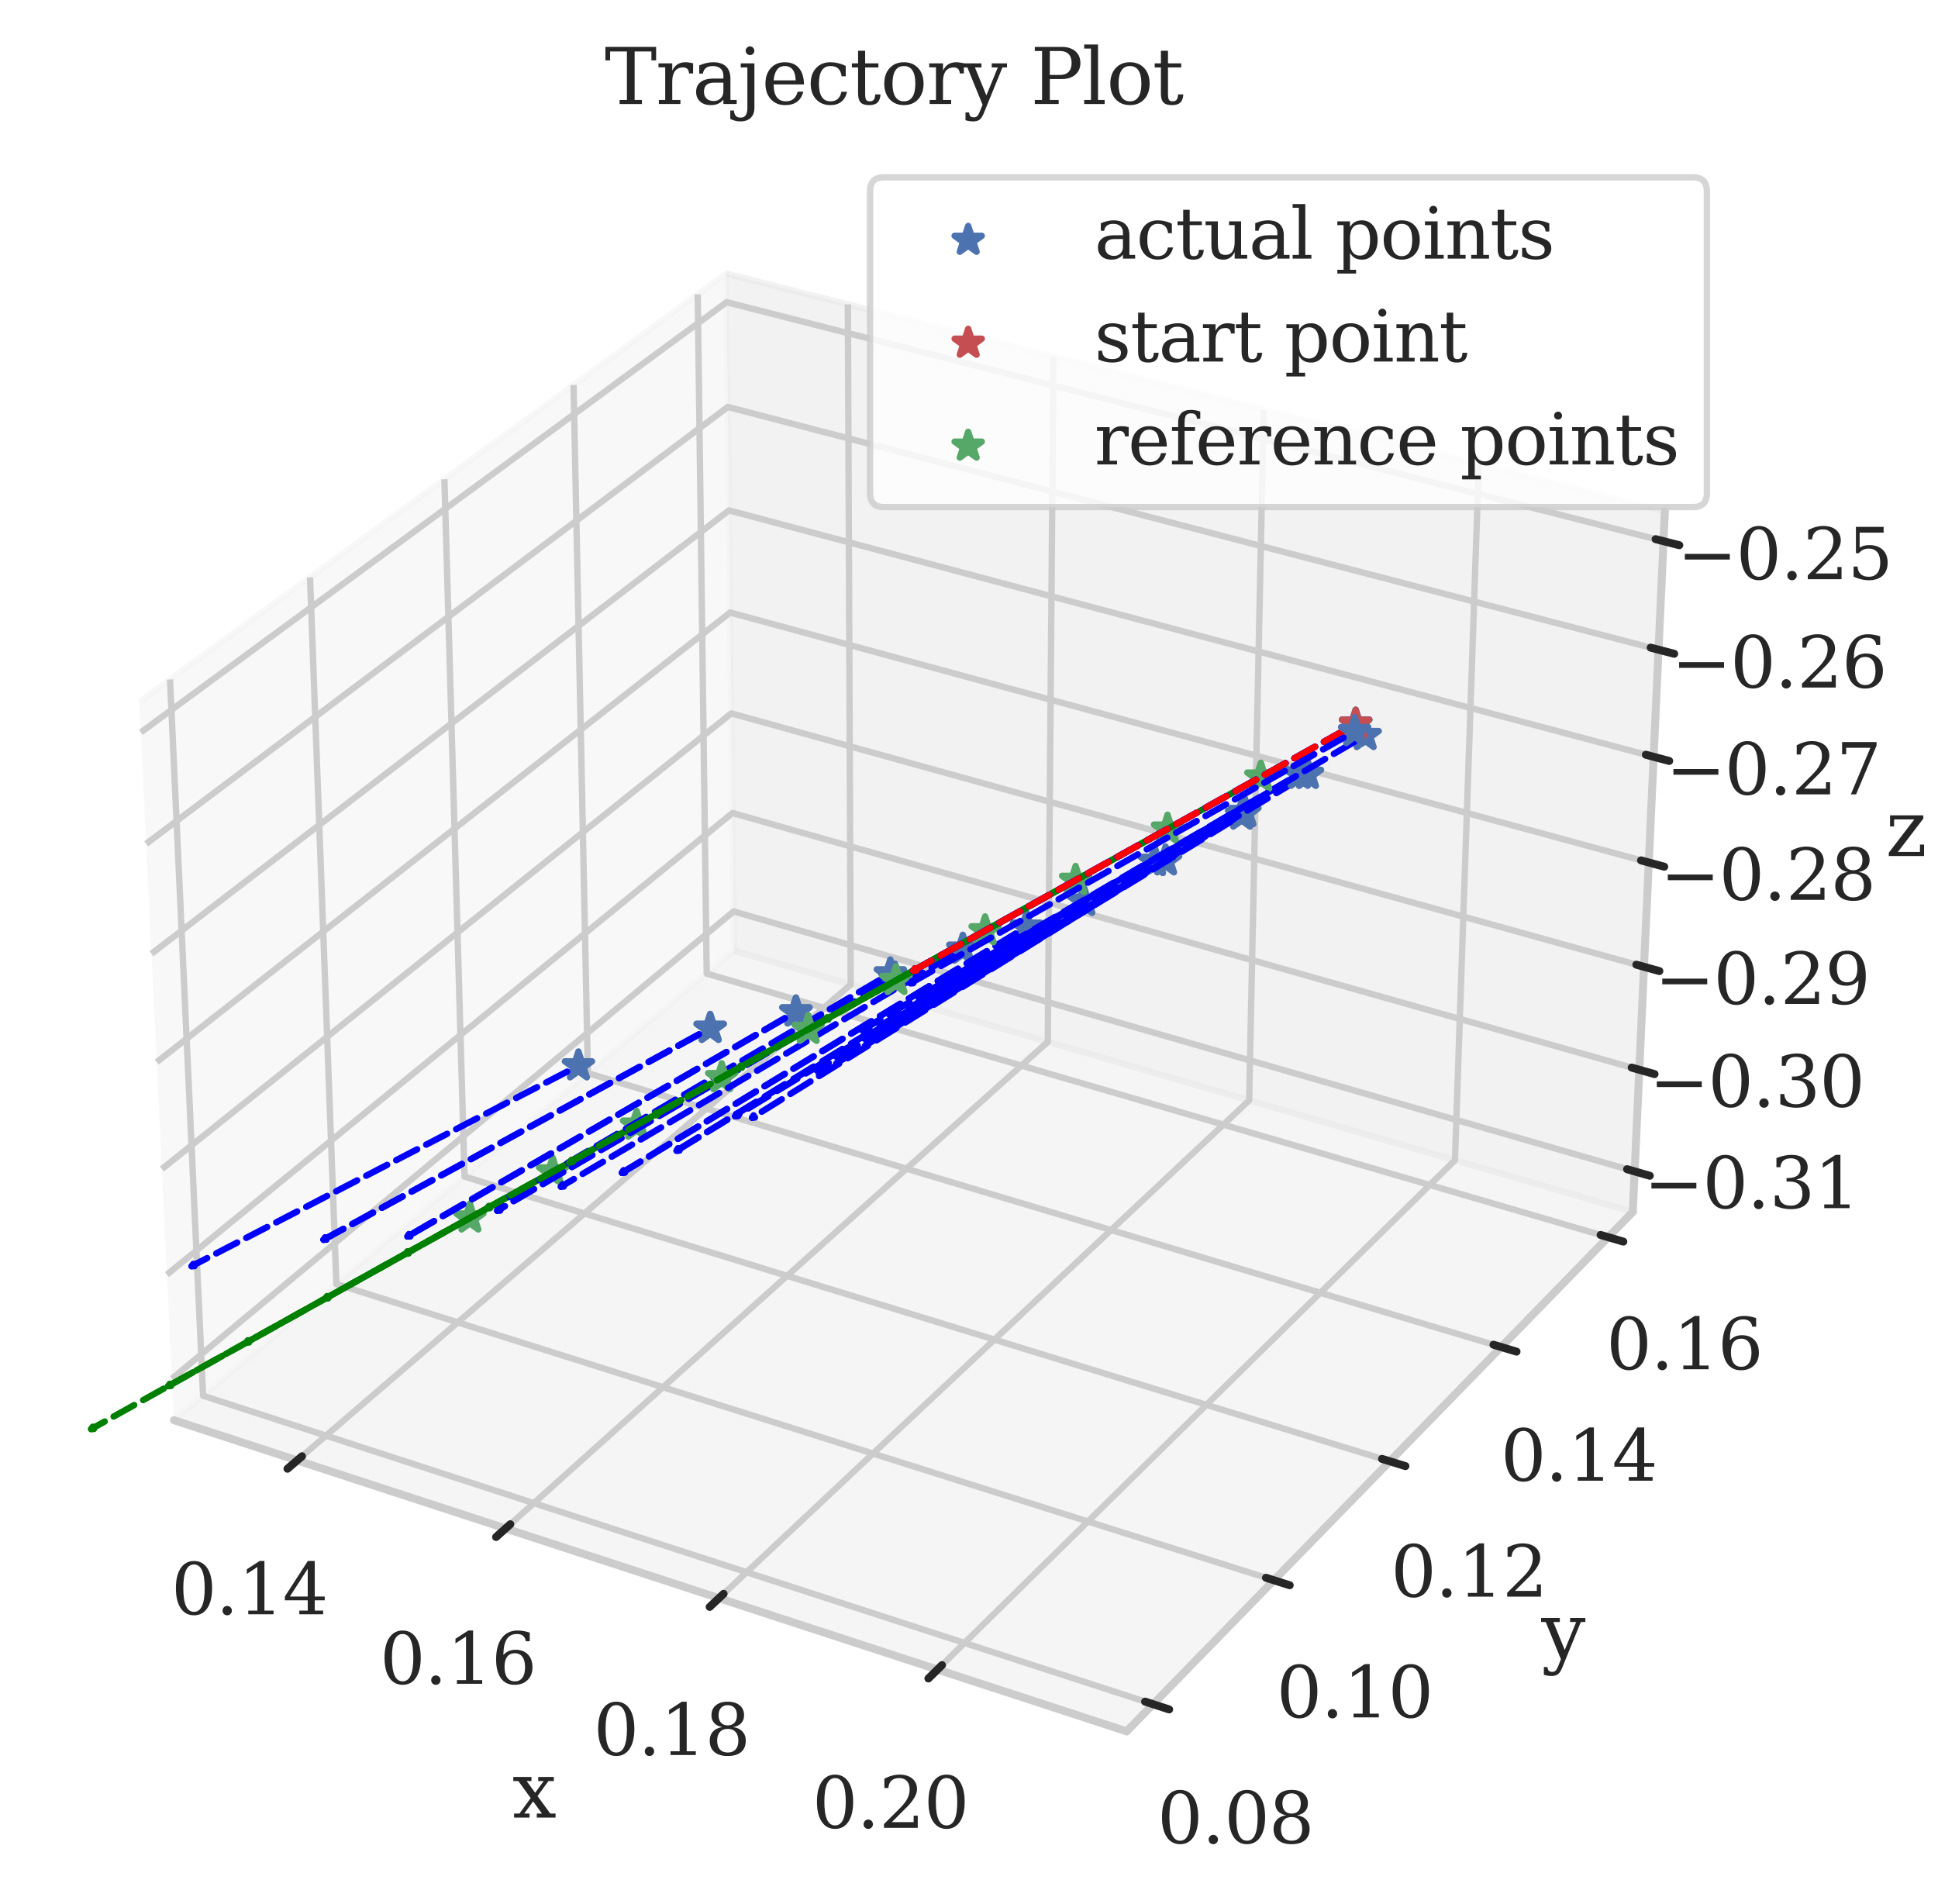 <?xml version="1.0" encoding="utf-8" standalone="no"?>
<!DOCTYPE svg PUBLIC "-//W3C//DTD SVG 1.1//EN"
  "http://www.w3.org/Graphics/SVG/1.1/DTD/svg11.dtd">
<svg xmlns:xlink="http://www.w3.org/1999/xlink" width="304.074pt" height="298.667pt" viewBox="0 0 304.074 298.667" xmlns="http://www.w3.org/2000/svg" version="1.1">
 <defs>
  <style type="text/css">*{stroke-linejoin: round; stroke-linecap: butt}</style>
 </defs>
 <g id="figure_1">
  <g id="patch_1">
   <path d="M 0 298.667 
L 304.074 298.667 
L 304.074 0 
L 0 0 
z
" style="fill: #ffffff"/>
  </g>
  <g id="patch_2">
   <path d="M 7.2 288.43 
L 273.312 288.43 
L 273.312 22.318 
L 7.2 22.318 
z
" style="fill: #ffffff"/>
  </g>
  <g id="pane3d_1">
   <g id="patch_3">
    <path d="M 27.293 222.815 
L 115.172 149.154 
L 113.951 42.92 
L 21.866 110.119 
" style="fill: #f2f2f2; opacity: 0.5; stroke: #f2f2f2; stroke-linejoin: miter"/>
   </g>
  </g>
  <g id="pane3d_2">
   <g id="patch_4">
    <path d="M 115.172 149.154 
L 256.186 190.141 
L 261.219 80.248 
L 113.951 42.92 
" style="fill: #e6e6e6; opacity: 0.5; stroke: #e6e6e6; stroke-linejoin: miter"/>
   </g>
  </g>
  <g id="pane3d_3">
   <g id="patch_5">
    <path d="M 27.293 222.815 
L 176.775 271.636 
L 256.186 190.141 
L 115.172 149.154 
" style="fill: #ececec; opacity: 0.5; stroke: #ececec; stroke-linejoin: miter"/>
   </g>
  </g>
  <g id="axis3d_1">
   <g id="line2d_1">
    <path d="M 27.293 222.815 
L 176.775 271.636 
" style="fill: none; stroke: #cccccc; stroke-width: 1.25; stroke-linecap: round"/>
   </g>
   <g id="text_1">
    <!-- x -->
    <g style="fill: #262626" transform="translate(80.389 285.166) scale(0.12 -0.12)">
     <defs>
      <path id="DejaVuSerif-78" d="M 1863 2028 
L 2559 2988 
L 2113 2988 
L 2113 3322 
L 3391 3322 
L 3391 2988 
L 2950 2988 
L 2059 1759 
L 3097 331 
L 3531 331 
L 3531 0 
L 1997 0 
L 1997 331 
L 2419 331 
L 1697 1325 
L 972 331 
L 1403 331 
L 1403 0 
L 141 0 
L 141 331 
L 581 331 
L 1497 1594 
L 488 2988 
L 78 2988 
L 78 3322 
L 1563 3322 
L 1563 2988 
L 1166 2988 
L 1863 2028 
z
" transform="scale(0.016)"/>
     </defs>
     <use xlink:href="#DejaVuSerif-78"/>
    </g>
   </g>
   <g id="Line3DCollection_1">
    <path d="M 46.623 229.129 
L 133.477 154.474 
L 133.032 47.757 
" style="fill: none; stroke: #cccccc"/>
    <path d="M 79.324 239.809 
L 164.397 163.461 
L 165.288 55.933 
" style="fill: none; stroke: #cccccc"/>
    <path d="M 112.804 250.743 
L 195.991 172.645 
L 198.278 64.295 
" style="fill: none; stroke: #cccccc"/>
    <path d="M 147.09 261.941 
L 228.282 182.03 
L 232.027 72.849 
" style="fill: none; stroke: #cccccc"/>
   </g>
   <g id="xtick_1">
    <g id="line2d_2">
     <path d="M 143.852 151.778 
" clip-path="url(#pc6e99770b5)" style="fill: none; stroke: #cccccc; stroke-linecap: round"/>
    </g>
    <g id="line2d_3">
     <path d="M 47.38 228.478 
L 45.107 230.432 
" style="fill: none; stroke: #262626; stroke-width: 1.25; stroke-linecap: round"/>
    </g>
    <g id="text_2">
     <!-- 0.14 -->
     <g style="fill: #262626" transform="translate(26.858 253.269) scale(0.11 -0.11)">
      <defs>
       <path id="DejaVuSerif-30" d="M 2034 219 
Q 2513 219 2750 744 
Q 2988 1269 2988 2328 
Q 2988 3391 2750 3916 
Q 2513 4441 2034 4441 
Q 1556 4441 1318 3916 
Q 1081 3391 1081 2328 
Q 1081 1269 1318 744 
Q 1556 219 2034 219 
z
M 2034 -91 
Q 1275 -91 848 546 
Q 422 1184 422 2328 
Q 422 3475 848 4112 
Q 1275 4750 2034 4750 
Q 2797 4750 3222 4112 
Q 3647 3475 3647 2328 
Q 3647 1184 3222 546 
Q 2797 -91 2034 -91 
z
" transform="scale(0.016)"/>
       <path id="DejaVuSerif-2e" d="M 603 325 
Q 603 500 722 622 
Q 841 744 1019 744 
Q 1191 744 1312 622 
Q 1434 500 1434 325 
Q 1434 153 1312 31 
Q 1191 -91 1019 -91 
Q 841 -91 722 29 
Q 603 150 603 325 
z
" transform="scale(0.016)"/>
       <path id="DejaVuSerif-31" d="M 909 0 
L 909 331 
L 1722 331 
L 1722 4213 
L 781 3603 
L 781 4013 
L 1919 4750 
L 2350 4750 
L 2350 331 
L 3163 331 
L 3163 0 
L 909 0 
z
" transform="scale(0.016)"/>
       <path id="DejaVuSerif-34" d="M 2234 1581 
L 2234 4063 
L 641 1581 
L 2234 1581 
z
M 3609 0 
L 1484 0 
L 1484 331 
L 2234 331 
L 2234 1247 
L 197 1247 
L 197 1588 
L 2241 4750 
L 2859 4750 
L 2859 1581 
L 3750 1581 
L 3750 1247 
L 2859 1247 
L 2859 331 
L 3609 331 
L 3609 0 
z
" transform="scale(0.016)"/>
      </defs>
      <use xlink:href="#DejaVuSerif-30"/>
      <use xlink:href="#DejaVuSerif-2e" x="63.623"/>
      <use xlink:href="#DejaVuSerif-31" x="95.41"/>
      <use xlink:href="#DejaVuSerif-34" x="159.033"/>
     </g>
    </g>
   </g>
   <g id="xtick_2">
    <g id="line2d_4">
     <path d="M 143.852 151.778 
" clip-path="url(#pc6e99770b5)" style="fill: none; stroke: #cccccc; stroke-linecap: round"/>
    </g>
    <g id="line2d_5">
     <path d="M 80.066 239.143 
L 77.838 241.143 
" style="fill: none; stroke: #262626; stroke-width: 1.25; stroke-linecap: round"/>
    </g>
    <g id="text_3">
     <!-- 0.16 -->
     <g style="fill: #262626" transform="translate(59.594 264.175) scale(0.11 -0.11)">
      <defs>
       <path id="DejaVuSerif-36" d="M 2094 219 
Q 2534 219 2771 542 
Q 3009 866 3009 1472 
Q 3009 2078 2771 2401 
Q 2534 2725 2094 2725 
Q 1647 2725 1412 2412 
Q 1178 2100 1178 1509 
Q 1178 888 1415 553 
Q 1653 219 2094 219 
z
M 1075 2569 
Q 1288 2803 1556 2918 
Q 1825 3034 2163 3034 
Q 2859 3034 3264 2615 
Q 3669 2197 3669 1472 
Q 3669 763 3233 336 
Q 2797 -91 2069 -91 
Q 1278 -91 853 498 
Q 428 1088 428 2181 
Q 428 3406 931 4078 
Q 1434 4750 2350 4750 
Q 2597 4750 2869 4703 
Q 3141 4656 3425 4563 
L 3425 3794 
L 3072 3794 
Q 3034 4109 2831 4275 
Q 2628 4441 2284 4441 
Q 1678 4441 1381 3981 
Q 1084 3522 1075 2569 
z
" transform="scale(0.016)"/>
      </defs>
      <use xlink:href="#DejaVuSerif-30"/>
      <use xlink:href="#DejaVuSerif-2e" x="63.623"/>
      <use xlink:href="#DejaVuSerif-31" x="95.41"/>
      <use xlink:href="#DejaVuSerif-36" x="159.033"/>
     </g>
    </g>
   </g>
   <g id="xtick_3">
    <g id="line2d_6">
     <path d="M 143.852 151.778 
" clip-path="url(#pc6e99770b5)" style="fill: none; stroke: #cccccc; stroke-linecap: round"/>
    </g>
    <g id="line2d_7">
     <path d="M 113.53 250.062 
L 111.349 252.109 
" style="fill: none; stroke: #262626; stroke-width: 1.25; stroke-linecap: round"/>
    </g>
    <g id="text_4">
     <!-- 0.18 -->
     <g style="fill: #262626" transform="translate(93.112 275.343) scale(0.11 -0.11)">
      <defs>
       <path id="DejaVuSerif-38" d="M 2981 1275 
Q 2981 1775 2732 2051 
Q 2484 2328 2034 2328 
Q 1584 2328 1336 2051 
Q 1088 1775 1088 1275 
Q 1088 772 1336 495 
Q 1584 219 2034 219 
Q 2484 219 2732 495 
Q 2981 772 2981 1275 
z
M 2853 3541 
Q 2853 3966 2637 4203 
Q 2422 4441 2034 4441 
Q 1650 4441 1433 4203 
Q 1216 3966 1216 3541 
Q 1216 3113 1433 2875 
Q 1650 2638 2034 2638 
Q 2422 2638 2637 2875 
Q 2853 3113 2853 3541 
z
M 2516 2484 
Q 3047 2413 3344 2092 
Q 3641 1772 3641 1275 
Q 3641 619 3225 264 
Q 2809 -91 2034 -91 
Q 1263 -91 845 264 
Q 428 619 428 1275 
Q 428 1772 725 2092 
Q 1022 2413 1556 2484 
Q 1084 2569 832 2842 
Q 581 3116 581 3541 
Q 581 4103 968 4426 
Q 1356 4750 2034 4750 
Q 2713 4750 3100 4426 
Q 3488 4103 3488 3541 
Q 3488 3116 3236 2842 
Q 2984 2569 2516 2484 
z
" transform="scale(0.016)"/>
      </defs>
      <use xlink:href="#DejaVuSerif-30"/>
      <use xlink:href="#DejaVuSerif-2e" x="63.623"/>
      <use xlink:href="#DejaVuSerif-31" x="95.41"/>
      <use xlink:href="#DejaVuSerif-38" x="159.033"/>
     </g>
    </g>
   </g>
   <g id="xtick_4">
    <g id="line2d_8">
     <path d="M 143.852 151.778 
" clip-path="url(#pc6e99770b5)" style="fill: none; stroke: #cccccc; stroke-linecap: round"/>
    </g>
    <g id="line2d_9">
     <path d="M 147.799 261.243 
L 145.668 263.34 
" style="fill: none; stroke: #262626; stroke-width: 1.25; stroke-linecap: round"/>
    </g>
    <g id="text_5">
     <!-- 0.20 -->
     <g style="fill: #262626" transform="translate(127.441 286.781) scale(0.11 -0.11)">
      <defs>
       <path id="DejaVuSerif-32" d="M 819 3553 
L 469 3553 
L 469 4384 
Q 803 4563 1142 4656 
Q 1481 4750 1806 4750 
Q 2534 4750 2956 4397 
Q 3378 4044 3378 3438 
Q 3378 2753 2422 1800 
Q 2347 1728 2309 1691 
L 1131 513 
L 3078 513 
L 3078 1088 
L 3444 1088 
L 3444 0 
L 434 0 
L 434 341 
L 1850 1753 
Q 2319 2222 2519 2614 
Q 2719 3006 2719 3438 
Q 2719 3909 2473 4175 
Q 2228 4441 1797 4441 
Q 1350 4441 1106 4219 
Q 863 3997 819 3553 
z
" transform="scale(0.016)"/>
      </defs>
      <use xlink:href="#DejaVuSerif-30"/>
      <use xlink:href="#DejaVuSerif-2e" x="63.623"/>
      <use xlink:href="#DejaVuSerif-32" x="95.41"/>
      <use xlink:href="#DejaVuSerif-30" x="159.033"/>
     </g>
    </g>
   </g>
  </g>
  <g id="axis3d_2">
   <g id="line2d_10">
    <path d="M 256.186 190.141 
L 176.775 271.636 
" style="fill: none; stroke: #cccccc; stroke-width: 1.25; stroke-linecap: round"/>
   </g>
   <g id="text_6">
    <!-- y -->
    <g style="fill: #262626" transform="translate(241.839 260.216) scale(0.12 -0.12)">
     <defs>
      <path id="DejaVuSerif-79" d="M 1381 -609 
L 1600 -56 
L 359 2988 
L -19 2988 
L -19 3322 
L 1509 3322 
L 1509 2988 
L 978 2988 
L 1913 703 
L 2847 2988 
L 2350 2988 
L 2350 3322 
L 3597 3322 
L 3597 2988 
L 3225 2988 
L 1703 -750 
Q 1547 -1138 1356 -1280 
Q 1166 -1422 819 -1422 
Q 672 -1422 517 -1397 
Q 363 -1372 206 -1325 
L 206 -691 
L 500 -691 
Q 519 -903 608 -995 
Q 697 -1088 884 -1088 
Q 1056 -1088 1161 -992 
Q 1266 -897 1381 -609 
z
" transform="scale(0.016)"/>
     </defs>
     <use xlink:href="#DejaVuSerif-79"/>
    </g>
   </g>
   <g id="Line3DCollection_2">
    <path d="M 26.676 106.609 
L 31.867 218.982 
L 180.926 267.377 
" style="fill: none; stroke: #cccccc"/>
    <path d="M 48.643 90.579 
L 52.778 201.454 
L 199.877 247.929 
" style="fill: none; stroke: #cccccc"/>
    <path d="M 69.73 75.19 
L 72.888 184.597 
L 218.064 229.264 
" style="fill: none; stroke: #cccccc"/>
    <path d="M 89.991 60.405 
L 92.242 168.374 
L 235.533 211.336 
" style="fill: none; stroke: #cccccc"/>
    <path d="M 109.472 46.189 
L 110.882 152.749 
L 252.326 194.102 
" style="fill: none; stroke: #cccccc"/>
   </g>
   <g id="xtick_5">
    <g id="line2d_11">
     <path d="M 143.852 151.778 
" clip-path="url(#pc6e99770b5)" style="fill: none; stroke: #cccccc; stroke-linecap: round"/>
    </g>
    <g id="line2d_12">
     <path d="M 179.669 266.969 
L 183.441 268.194 
" style="fill: none; stroke: #262626; stroke-width: 1.25; stroke-linecap: round"/>
    </g>
    <g id="text_7">
     <!-- 0.08 -->
     <g style="fill: #262626" transform="translate(181.578 289.179) scale(0.11 -0.11)">
      <use xlink:href="#DejaVuSerif-30"/>
      <use xlink:href="#DejaVuSerif-2e" x="63.623"/>
      <use xlink:href="#DejaVuSerif-30" x="95.41"/>
      <use xlink:href="#DejaVuSerif-38" x="159.033"/>
     </g>
    </g>
   </g>
   <g id="xtick_6">
    <g id="line2d_13">
     <path d="M 143.852 151.778 
" clip-path="url(#pc6e99770b5)" style="fill: none; stroke: #cccccc; stroke-linecap: round"/>
    </g>
    <g id="line2d_14">
     <path d="M 198.638 247.537 
L 202.357 248.712 
" style="fill: none; stroke: #262626; stroke-width: 1.25; stroke-linecap: round"/>
    </g>
    <g id="text_8">
     <!-- 0.10 -->
     <g style="fill: #262626" transform="translate(200.275 269.443) scale(0.11 -0.11)">
      <use xlink:href="#DejaVuSerif-30"/>
      <use xlink:href="#DejaVuSerif-2e" x="63.623"/>
      <use xlink:href="#DejaVuSerif-31" x="95.41"/>
      <use xlink:href="#DejaVuSerif-30" x="159.033"/>
     </g>
    </g>
   </g>
   <g id="xtick_7">
    <g id="line2d_15">
     <path d="M 143.852 151.778 
" clip-path="url(#pc6e99770b5)" style="fill: none; stroke: #cccccc; stroke-linecap: round"/>
    </g>
    <g id="line2d_16">
     <path d="M 216.843 228.888 
L 220.509 230.016 
" style="fill: none; stroke: #262626; stroke-width: 1.25; stroke-linecap: round"/>
    </g>
    <g id="text_9">
     <!-- 0.12 -->
     <g style="fill: #262626" transform="translate(218.218 250.502) scale(0.11 -0.11)">
      <use xlink:href="#DejaVuSerif-30"/>
      <use xlink:href="#DejaVuSerif-2e" x="63.623"/>
      <use xlink:href="#DejaVuSerif-31" x="95.41"/>
      <use xlink:href="#DejaVuSerif-32" x="159.033"/>
     </g>
    </g>
   </g>
   <g id="xtick_8">
    <g id="line2d_17">
     <path d="M 143.852 151.778 
" clip-path="url(#pc6e99770b5)" style="fill: none; stroke: #cccccc; stroke-linecap: round"/>
    </g>
    <g id="line2d_18">
     <path d="M 234.329 210.975 
L 237.944 212.059 
" style="fill: none; stroke: #262626; stroke-width: 1.25; stroke-linecap: round"/>
    </g>
    <g id="text_10">
     <!-- 0.14 -->
     <g style="fill: #262626" transform="translate(235.452 232.31) scale(0.11 -0.11)">
      <use xlink:href="#DejaVuSerif-30"/>
      <use xlink:href="#DejaVuSerif-2e" x="63.623"/>
      <use xlink:href="#DejaVuSerif-31" x="95.41"/>
      <use xlink:href="#DejaVuSerif-34" x="159.033"/>
     </g>
    </g>
   </g>
   <g id="xtick_9">
    <g id="line2d_19">
     <path d="M 143.852 151.778 
" clip-path="url(#pc6e99770b5)" style="fill: none; stroke: #cccccc; stroke-linecap: round"/>
    </g>
    <g id="line2d_20">
     <path d="M 251.139 193.755 
L 254.704 194.797 
" style="fill: none; stroke: #262626; stroke-width: 1.25; stroke-linecap: round"/>
    </g>
    <g id="text_11">
     <!-- 0.16 -->
     <g style="fill: #262626" transform="translate(252.019 214.822) scale(0.11 -0.11)">
      <use xlink:href="#DejaVuSerif-30"/>
      <use xlink:href="#DejaVuSerif-2e" x="63.623"/>
      <use xlink:href="#DejaVuSerif-31" x="95.41"/>
      <use xlink:href="#DejaVuSerif-36" x="159.033"/>
     </g>
    </g>
   </g>
  </g>
  <g id="axis3d_3">
   <g id="line2d_21">
    <path d="M 256.186 190.141 
L 261.219 80.248 
" style="fill: none; stroke: #cccccc; stroke-width: 1.25; stroke-linecap: round"/>
   </g>
   <g id="text_12">
    <!-- z -->
    <g style="fill: #262626" transform="translate(295.862 134.3) scale(0.12 -0.12)">
     <defs>
      <path id="DejaVuSerif-7a" d="M 256 0 
L 256 269 
L 2338 2988 
L 691 2988 
L 691 2413 
L 359 2413 
L 359 3322 
L 3078 3322 
L 3078 3053 
L 997 331 
L 2803 331 
L 2803 934 
L 3138 934 
L 3138 0 
L 256 0 
z
" transform="scale(0.016)"/>
     </defs>
     <use xlink:href="#DejaVuSerif-7a"/>
    </g>
   </g>
   <g id="Line3DCollection_3">
    <path d="M 256.478 183.782 
L 115.101 142.994 
L 26.98 216.305 
" style="fill: none; stroke: #cccccc"/>
    <path d="M 257.208 167.837 
L 114.924 127.556 
L 26.193 199.973 
" style="fill: none; stroke: #cccccc"/>
    <path d="M 257.947 151.683 
L 114.744 111.925 
L 25.396 183.42 
" style="fill: none; stroke: #cccccc"/>
    <path d="M 258.697 135.317 
L 114.562 96.099 
L 24.588 166.641 
" style="fill: none; stroke: #cccccc"/>
    <path d="M 259.456 118.735 
L 114.378 80.074 
L 23.769 149.631 
" style="fill: none; stroke: #cccccc"/>
    <path d="M 260.226 101.932 
L 114.191 63.847 
L 22.939 132.386 
" style="fill: none; stroke: #cccccc"/>
    <path d="M 261.005 84.904 
L 114.002 47.412 
L 22.097 114.902 
" style="fill: none; stroke: #cccccc"/>
   </g>
   <g id="xtick_10">
    <g id="line2d_22">
     <path d="M 143.852 151.778 
" style="fill: none; stroke: #cccccc; stroke-linecap: round"/>
    </g>
    <g id="line2d_23">
     <path d="M 255.291 183.44 
L 258.854 184.467 
" style="fill: none; stroke: #262626; stroke-width: 1.25; stroke-linecap: round"/>
    </g>
    <g id="text_13">
     <!-- −0.31 -->
     <g style="fill: #262626" transform="translate(257.918 189.548) scale(0.11 -0.11)">
      <defs>
       <path id="DejaVuSerif-2212" d="M 678 2259 
L 4684 2259 
L 4684 1753 
L 678 1753 
L 678 2259 
z
" transform="scale(0.016)"/>
       <path id="DejaVuSerif-33" d="M 622 4469 
Q 988 4606 1323 4678 
Q 1659 4750 1953 4750 
Q 2638 4750 3022 4454 
Q 3406 4159 3406 3634 
Q 3406 3213 3140 2930 
Q 2875 2647 2388 2547 
Q 2963 2466 3280 2130 
Q 3597 1794 3597 1259 
Q 3597 606 3158 257 
Q 2719 -91 1894 -91 
Q 1528 -91 1179 -12 
Q 831 66 488 225 
L 488 1131 
L 838 1131 
Q 869 681 1141 450 
Q 1413 219 1906 219 
Q 2384 219 2661 495 
Q 2938 772 2938 1253 
Q 2938 1803 2653 2086 
Q 2369 2369 1819 2369 
L 1522 2369 
L 1522 2688 
L 1678 2688 
Q 2225 2688 2498 2914 
Q 2772 3141 2772 3597 
Q 2772 4006 2547 4223 
Q 2322 4441 1900 4441 
Q 1478 4441 1245 4241 
Q 1013 4041 972 3647 
L 622 3647 
L 622 4469 
z
" transform="scale(0.016)"/>
      </defs>
      <use xlink:href="#DejaVuSerif-2212"/>
      <use xlink:href="#DejaVuSerif-30" x="83.789"/>
      <use xlink:href="#DejaVuSerif-2e" x="147.412"/>
      <use xlink:href="#DejaVuSerif-33" x="179.199"/>
      <use xlink:href="#DejaVuSerif-31" x="242.822"/>
     </g>
    </g>
   </g>
   <g id="xtick_11">
    <g id="line2d_24">
     <path d="M 143.852 151.778 
" style="fill: none; stroke: #cccccc; stroke-linecap: round"/>
    </g>
    <g id="line2d_25">
     <path d="M 256.013 167.498 
L 259.6 168.514 
" style="fill: none; stroke: #262626; stroke-width: 1.25; stroke-linecap: round"/>
    </g>
    <g id="text_14">
     <!-- −0.30 -->
     <g style="fill: #262626" transform="translate(258.764 173.634) scale(0.11 -0.11)">
      <use xlink:href="#DejaVuSerif-2212"/>
      <use xlink:href="#DejaVuSerif-30" x="83.789"/>
      <use xlink:href="#DejaVuSerif-2e" x="147.412"/>
      <use xlink:href="#DejaVuSerif-33" x="179.199"/>
      <use xlink:href="#DejaVuSerif-30" x="242.822"/>
     </g>
    </g>
   </g>
   <g id="xtick_12">
    <g id="line2d_26">
     <path d="M 143.852 151.778 
" style="fill: none; stroke: #cccccc; stroke-linecap: round"/>
    </g>
    <g id="line2d_27">
     <path d="M 256.745 151.349 
L 260.356 152.352 
" style="fill: none; stroke: #262626; stroke-width: 1.25; stroke-linecap: round"/>
    </g>
    <g id="text_15">
     <!-- −0.29 -->
     <g style="fill: #262626" transform="translate(259.621 157.513) scale(0.11 -0.11)">
      <defs>
       <path id="DejaVuSerif-39" d="M 2994 2091 
Q 2784 1856 2512 1740 
Q 2241 1625 1900 1625 
Q 1206 1625 804 2044 
Q 403 2463 403 3188 
Q 403 3897 839 4323 
Q 1275 4750 2003 4750 
Q 2794 4750 3217 4161 
Q 3641 3572 3641 2478 
Q 3641 1253 3137 581 
Q 2634 -91 1722 -91 
Q 1475 -91 1203 -44 
Q 931 3 647 97 
L 647 872 
L 997 872 
Q 1038 556 1241 387 
Q 1444 219 1784 219 
Q 2391 219 2687 676 
Q 2984 1134 2994 2091 
z
M 1978 4441 
Q 1534 4441 1298 4117 
Q 1063 3794 1063 3188 
Q 1063 2581 1298 2256 
Q 1534 1931 1978 1931 
Q 2422 1931 2658 2245 
Q 2894 2559 2894 3150 
Q 2894 3772 2656 4106 
Q 2419 4441 1978 4441 
z
" transform="scale(0.016)"/>
      </defs>
      <use xlink:href="#DejaVuSerif-2212"/>
      <use xlink:href="#DejaVuSerif-30" x="83.789"/>
      <use xlink:href="#DejaVuSerif-2e" x="147.412"/>
      <use xlink:href="#DejaVuSerif-32" x="179.199"/>
      <use xlink:href="#DejaVuSerif-39" x="242.822"/>
     </g>
    </g>
   </g>
   <g id="xtick_13">
    <g id="line2d_28">
     <path d="M 143.852 151.778 
" style="fill: none; stroke: #cccccc; stroke-linecap: round"/>
    </g>
    <g id="line2d_29">
     <path d="M 257.486 134.988 
L 261.122 135.977 
" style="fill: none; stroke: #262626; stroke-width: 1.25; stroke-linecap: round"/>
    </g>
    <g id="text_16">
     <!-- −0.28 -->
     <g style="fill: #262626" transform="translate(260.49 141.181) scale(0.11 -0.11)">
      <use xlink:href="#DejaVuSerif-2212"/>
      <use xlink:href="#DejaVuSerif-30" x="83.789"/>
      <use xlink:href="#DejaVuSerif-2e" x="147.412"/>
      <use xlink:href="#DejaVuSerif-32" x="179.199"/>
      <use xlink:href="#DejaVuSerif-38" x="242.822"/>
     </g>
    </g>
   </g>
   <g id="xtick_14">
    <g id="line2d_30">
     <path d="M 143.852 151.778 
" style="fill: none; stroke: #cccccc; stroke-linecap: round"/>
    </g>
    <g id="line2d_31">
     <path d="M 258.237 118.41 
L 261.898 119.386 
" style="fill: none; stroke: #262626; stroke-width: 1.25; stroke-linecap: round"/>
    </g>
    <g id="text_17">
     <!-- −0.27 -->
     <g style="fill: #262626" transform="translate(261.369 124.633) scale(0.11 -0.11)">
      <defs>
       <path id="DejaVuSerif-37" d="M 3609 4347 
L 1784 0 
L 1319 0 
L 3059 4153 
L 903 4153 
L 903 3578 
L 538 3578 
L 538 4666 
L 3609 4666 
L 3609 4347 
z
" transform="scale(0.016)"/>
      </defs>
      <use xlink:href="#DejaVuSerif-2212"/>
      <use xlink:href="#DejaVuSerif-30" x="83.789"/>
      <use xlink:href="#DejaVuSerif-2e" x="147.412"/>
      <use xlink:href="#DejaVuSerif-32" x="179.199"/>
      <use xlink:href="#DejaVuSerif-37" x="242.822"/>
     </g>
    </g>
   </g>
   <g id="xtick_15">
    <g id="line2d_32">
     <path d="M 143.852 151.778 
" style="fill: none; stroke: #cccccc; stroke-linecap: round"/>
    </g>
    <g id="line2d_33">
     <path d="M 258.998 101.612 
L 262.684 102.573 
" style="fill: none; stroke: #262626; stroke-width: 1.25; stroke-linecap: round"/>
    </g>
    <g id="text_18">
     <!-- −0.26 -->
     <g style="fill: #262626" transform="translate(262.261 107.866) scale(0.11 -0.11)">
      <use xlink:href="#DejaVuSerif-2212"/>
      <use xlink:href="#DejaVuSerif-30" x="83.789"/>
      <use xlink:href="#DejaVuSerif-2e" x="147.412"/>
      <use xlink:href="#DejaVuSerif-32" x="179.199"/>
      <use xlink:href="#DejaVuSerif-36" x="242.822"/>
     </g>
    </g>
   </g>
   <g id="xtick_16">
    <g id="line2d_34">
     <path d="M 143.852 151.778 
" style="fill: none; stroke: #cccccc; stroke-linecap: round"/>
    </g>
    <g id="line2d_35">
     <path d="M 259.769 84.589 
L 263.481 85.536 
" style="fill: none; stroke: #262626; stroke-width: 1.25; stroke-linecap: round"/>
    </g>
    <g id="text_19">
     <!-- −0.25 -->
     <g style="fill: #262626" transform="translate(263.165 90.875) scale(0.11 -0.11)">
      <defs>
       <path id="DejaVuSerif-35" d="M 3219 4666 
L 3219 4153 
L 1081 4153 
L 1081 2816 
Q 1244 2928 1461 2984 
Q 1678 3041 1947 3041 
Q 2703 3041 3140 2622 
Q 3578 2203 3578 1478 
Q 3578 738 3136 323 
Q 2694 -91 1894 -91 
Q 1572 -91 1234 -12 
Q 897 66 544 225 
L 544 1131 
L 897 1131 
Q 925 688 1179 453 
Q 1434 219 1894 219 
Q 2388 219 2653 544 
Q 2919 869 2919 1478 
Q 2919 2084 2655 2407 
Q 2391 2731 1894 2731 
Q 1613 2731 1398 2631 
Q 1184 2531 1019 2322 
L 750 2322 
L 750 4666 
L 3219 4666 
z
" transform="scale(0.016)"/>
      </defs>
      <use xlink:href="#DejaVuSerif-2212"/>
      <use xlink:href="#DejaVuSerif-30" x="83.789"/>
      <use xlink:href="#DejaVuSerif-2e" x="147.412"/>
      <use xlink:href="#DejaVuSerif-32" x="179.199"/>
      <use xlink:href="#DejaVuSerif-35" x="242.822"/>
     </g>
    </g>
   </g>
  </g>
  <g id="axes_1">
   <g id="Path3DCollection_1">
    <defs>
     <path id="m314cc1a90e" d="M 0 -2.236 
L -0.502 -0.691 
L -2.127 -0.691 
L -0.812 0.264 
L -1.314 1.809 
L -0 0.854 
L 1.314 1.809 
L 0.812 0.264 
L 2.127 -0.691 
L 0.502 -0.691 
z
" style="stroke: #4c72b0"/>
    </defs>
    <g clip-path="url(#pc6e99770b5)">
     <use xlink:href="#m314cc1a90e" x="90.756" y="167.21" style="fill: #4c72b0; stroke: #4c72b0"/>
    </g>
   </g>
   <g id="patch_6">
    <path d="M 88.978 168.131 
Q 59.022 183.651 30.059 198.656 
" clip-path="url(#pc6e99770b5)" style="fill: none; stroke-dasharray: 3.7,1.6; stroke-dashoffset: 0; stroke: #0000ff; stroke-linecap: round"/>
    <path d="M 30.506 198.65 
L 30.059 198.656 
L 30.322 198.295 
L 30.506 198.65 
z
" clip-path="url(#pc6e99770b5)" style="fill: #4c72b0; stroke-dasharray: 3.7,1.6; stroke-dashoffset: 0; stroke: #0000ff; stroke-linecap: round"/>
   </g>
   <g id="Path3DCollection_2">
    <defs>
     <path id="m3c8e863d6f" d="M 0 -2.236 
L -0.502 -0.691 
L -2.127 -0.691 
L -0.812 0.264 
L -1.314 1.809 
L -0 0.854 
L 1.314 1.809 
L 0.812 0.264 
L 2.127 -0.691 
L 0.502 -0.691 
z
" style="stroke: #55a868"/>
    </defs>
    <g clip-path="url(#pc6e99770b5)">
     <use xlink:href="#m3c8e863d6f" x="73.726" y="191.082" style="fill: #55a868; stroke: #55a868"/>
    </g>
   </g>
   <g id="patch_7">
    <path d="M 71.978 192.057 
Q 42.65 208.405 14.3 224.21 
" clip-path="url(#pc6e99770b5)" style="fill: none; stroke-dasharray: 3.7,1.6; stroke-dashoffset: 0; stroke: #008000; stroke-linecap: round"/>
    <path d="M 14.746 224.19 
L 14.3 224.21 
L 14.552 223.84 
L 14.746 224.19 
z
" clip-path="url(#pc6e99770b5)" style="fill: #4c72b0; stroke-dasharray: 3.7,1.6; stroke-dashoffset: 0; stroke: #008000; stroke-linecap: round"/>
   </g>
   <g id="text_20">
    <!-- Trajectory Plot -->
    <g style="fill: #262626" transform="translate(94.87 16.318) scale(0.12 -0.12)">
     <defs>
      <path id="DejaVuSerif-54" d="M 1222 0 
L 1222 331 
L 1819 331 
L 1819 4294 
L 447 4294 
L 447 3566 
L 63 3566 
L 63 4666 
L 4206 4666 
L 4206 3566 
L 3822 3566 
L 3822 4294 
L 2450 4294 
L 2450 331 
L 3047 331 
L 3047 0 
L 1222 0 
z
" transform="scale(0.016)"/>
      <path id="DejaVuSerif-72" d="M 3059 3328 
L 3059 2497 
L 2728 2497 
Q 2713 2744 2591 2866 
Q 2469 2988 2234 2988 
Q 1809 2988 1582 2694 
Q 1356 2400 1356 1850 
L 1356 331 
L 2022 331 
L 2022 0 
L 263 0 
L 263 331 
L 781 331 
L 781 2994 
L 231 2994 
L 231 3322 
L 1356 3322 
L 1356 2731 
Q 1525 3078 1790 3245 
Q 2056 3413 2438 3413 
Q 2578 3413 2733 3391 
Q 2888 3369 3059 3328 
z
" transform="scale(0.016)"/>
      <path id="DejaVuSerif-61" d="M 2547 1044 
L 2547 1747 
L 1806 1747 
Q 1378 1747 1168 1562 
Q 959 1378 959 997 
Q 959 650 1171 447 
Q 1384 244 1747 244 
Q 2106 244 2326 466 
Q 2547 688 2547 1044 
z
M 3122 2075 
L 3122 331 
L 3634 331 
L 3634 0 
L 2547 0 
L 2547 359 
Q 2356 128 2106 18 
Q 1856 -91 1522 -91 
Q 969 -91 644 203 
Q 319 497 319 997 
Q 319 1513 691 1797 
Q 1063 2081 1741 2081 
L 2547 2081 
L 2547 2309 
Q 2547 2688 2317 2895 
Q 2088 3103 1672 3103 
Q 1328 3103 1125 2947 
Q 922 2791 872 2484 
L 575 2484 
L 575 3156 
Q 875 3284 1158 3348 
Q 1441 3413 1709 3413 
Q 2400 3413 2761 3070 
Q 3122 2728 3122 2075 
z
" transform="scale(0.016)"/>
      <path id="DejaVuSerif-6a" d="M 641 4353 
Q 641 4497 745 4603 
Q 850 4709 997 4709 
Q 1141 4709 1245 4603 
Q 1350 4497 1350 4353 
Q 1350 4206 1248 4103 
Q 1147 4000 997 4000 
Q 850 4000 745 4103 
Q 641 4206 641 4353 
z
M 781 2988 
L 238 2988 
L 238 3322 
L 1356 3322 
L 1356 -325 
Q 1356 -838 1051 -1130 
Q 747 -1422 213 -1422 
Q -13 -1422 -217 -1370 
Q -422 -1319 -616 -1216 
L -616 -531 
L -319 -531 
Q -297 -831 -164 -972 
Q -31 -1113 225 -1113 
Q 509 -1113 645 -920 
Q 781 -728 781 -325 
L 781 2988 
z
" transform="scale(0.016)"/>
      <path id="DejaVuSerif-65" d="M 3469 1600 
L 991 1600 
L 991 1575 
Q 991 903 1244 561 
Q 1497 219 1991 219 
Q 2369 219 2611 417 
Q 2853 616 2950 1006 
L 3413 1006 
Q 3275 459 2904 184 
Q 2534 -91 1931 -91 
Q 1203 -91 761 389 
Q 319 869 319 1663 
Q 319 2450 753 2931 
Q 1188 3413 1894 3413 
Q 2647 3413 3050 2948 
Q 3453 2484 3469 1600 
z
M 2791 1931 
Q 2772 2513 2545 2808 
Q 2319 3103 1894 3103 
Q 1497 3103 1269 2806 
Q 1041 2509 991 1931 
L 2791 1931 
z
" transform="scale(0.016)"/>
      <path id="DejaVuSerif-63" d="M 3291 997 
Q 3169 466 2822 187 
Q 2475 -91 1925 -91 
Q 1200 -91 759 389 
Q 319 869 319 1663 
Q 319 2459 759 2936 
Q 1200 3413 1925 3413 
Q 2241 3413 2553 3339 
Q 2866 3266 3181 3116 
L 3181 2266 
L 2847 2266 
Q 2781 2703 2561 2903 
Q 2341 3103 1931 3103 
Q 1466 3103 1228 2742 
Q 991 2381 991 1663 
Q 991 944 1227 581 
Q 1463 219 1931 219 
Q 2303 219 2525 412 
Q 2747 606 2828 997 
L 3291 997 
z
" transform="scale(0.016)"/>
      <path id="DejaVuSerif-74" d="M 691 2988 
L 184 2988 
L 184 3322 
L 691 3322 
L 691 4353 
L 1269 4353 
L 1269 3322 
L 2350 3322 
L 2350 2988 
L 1269 2988 
L 1269 878 
Q 1269 456 1350 337 
Q 1431 219 1650 219 
Q 1875 219 1978 351 
Q 2081 484 2088 781 
L 2522 781 
Q 2497 328 2275 118 
Q 2053 -91 1600 -91 
Q 1103 -91 897 129 
Q 691 350 691 878 
L 691 2988 
z
" transform="scale(0.016)"/>
      <path id="DejaVuSerif-6f" d="M 1925 219 
Q 2388 219 2623 584 
Q 2859 950 2859 1663 
Q 2859 2375 2623 2739 
Q 2388 3103 1925 3103 
Q 1463 3103 1227 2739 
Q 991 2375 991 1663 
Q 991 950 1228 584 
Q 1466 219 1925 219 
z
M 1925 -91 
Q 1200 -91 759 389 
Q 319 869 319 1663 
Q 319 2456 758 2934 
Q 1197 3413 1925 3413 
Q 2653 3413 3092 2934 
Q 3531 2456 3531 1663 
Q 3531 869 3092 389 
Q 2653 -91 1925 -91 
z
" transform="scale(0.016)"/>
      <path id="DejaVuSerif-20" transform="scale(0.016)"/>
      <path id="DejaVuSerif-50" d="M 1581 2375 
L 2406 2375 
Q 2872 2375 3115 2626 
Q 3359 2878 3359 3353 
Q 3359 3831 3115 4081 
Q 2872 4331 2406 4331 
L 1581 4331 
L 1581 2375 
z
M 353 0 
L 353 331 
L 947 331 
L 947 4331 
L 353 4331 
L 353 4666 
L 2559 4666 
Q 3259 4666 3668 4311 
Q 4078 3956 4078 3353 
Q 4078 2753 3668 2397 
Q 3259 2041 2559 2041 
L 1581 2041 
L 1581 331 
L 2303 331 
L 2303 0 
L 353 0 
z
" transform="scale(0.016)"/>
      <path id="DejaVuSerif-6c" d="M 1313 331 
L 1856 331 
L 1856 0 
L 184 0 
L 184 331 
L 738 331 
L 738 4531 
L 184 4531 
L 184 4863 
L 1313 4863 
L 1313 331 
z
" transform="scale(0.016)"/>
     </defs>
     <use xlink:href="#DejaVuSerif-54"/>
     <use xlink:href="#DejaVuSerif-72" x="66.699"/>
     <use xlink:href="#DejaVuSerif-61" x="114.502"/>
     <use xlink:href="#DejaVuSerif-6a" x="174.121"/>
     <use xlink:href="#DejaVuSerif-65" x="205.127"/>
     <use xlink:href="#DejaVuSerif-63" x="264.307"/>
     <use xlink:href="#DejaVuSerif-74" x="320.312"/>
     <use xlink:href="#DejaVuSerif-6f" x="360.498"/>
     <use xlink:href="#DejaVuSerif-72" x="420.703"/>
     <use xlink:href="#DejaVuSerif-79" x="468.506"/>
     <use xlink:href="#DejaVuSerif-20" x="525"/>
     <use xlink:href="#DejaVuSerif-50" x="556.787"/>
     <use xlink:href="#DejaVuSerif-6c" x="624.072"/>
     <use xlink:href="#DejaVuSerif-6f" x="656.055"/>
     <use xlink:href="#DejaVuSerif-74" x="716.26"/>
    </g>
   </g>
   <g id="Path3DCollection_3">
    <g clip-path="url(#pc6e99770b5)">
     <use xlink:href="#m314cc1a90e" x="111.427" y="161.326" style="fill: #4c72b0; stroke: #4c72b0"/>
    </g>
   </g>
   <g id="patch_8">
    <path d="M 109.675 162.284 
Q 79.731 178.66 50.768 194.5 
" clip-path="url(#pc6e99770b5)" style="fill: none; stroke-dasharray: 3.7,1.6; stroke-dashoffset: 0; stroke: #0000ff; stroke-linecap: round"/>
    <path d="M 51.215 194.484 
L 50.768 194.5 
L 51.023 194.133 
L 51.215 194.484 
z
" clip-path="url(#pc6e99770b5)" style="fill: #4c72b0; stroke-dasharray: 3.7,1.6; stroke-dashoffset: 0; stroke: #0000ff; stroke-linecap: round"/>
   </g>
   <g id="Path3DCollection_4">
    <g clip-path="url(#pc6e99770b5)">
     <use xlink:href="#m314cc1a90e" x="111.427" y="161.326" style="fill: #4c72b0; stroke: #4c72b0"/>
    </g>
   </g>
   <g id="patch_9">
    <path d="M 109.675 162.284 
Q 79.731 178.66 50.768 194.5 
" clip-path="url(#pc6e99770b5)" style="fill: none; stroke-dasharray: 3.7,1.6; stroke-dashoffset: 0; stroke: #0000ff; stroke-linecap: round"/>
    <path d="M 51.215 194.484 
L 50.768 194.5 
L 51.023 194.133 
L 51.215 194.484 
z
" clip-path="url(#pc6e99770b5)" style="fill: #4c72b0; stroke-dasharray: 3.7,1.6; stroke-dashoffset: 0; stroke: #0000ff; stroke-linecap: round"/>
   </g>
   <g id="legend_1">
    <g id="patch_10">
     <path d="M 138.71 79.556 
L 265.612 79.556 
Q 267.812 79.556 267.812 77.356 
L 267.812 30.018 
Q 267.812 27.818 265.612 27.818 
L 138.71 27.818 
Q 136.51 27.818 136.51 30.018 
L 136.51 77.356 
Q 136.51 79.556 138.71 79.556 
z
" style="fill: #ffffff; opacity: 0.8; stroke: #cccccc; stroke-linejoin: miter"/>
    </g>
    <g id="Path3DCollection_5">
     <g>
      <use xlink:href="#m314cc1a90e" x="151.91" y="37.689" style="fill: #4c72b0; stroke: #4c72b0"/>
     </g>
    </g>
    <g id="text_21">
     <!-- actual points -->
     <g style="fill: #262626" transform="translate(171.71 40.576) scale(0.11 -0.11)">
      <defs>
       <path id="DejaVuSerif-75" d="M 2266 3322 
L 3341 3322 
L 3341 331 
L 3884 331 
L 3884 0 
L 2766 0 
L 2766 588 
Q 2606 256 2353 82 
Q 2100 -91 1766 -91 
Q 1213 -91 952 223 
Q 691 538 691 1209 
L 691 2988 
L 172 2988 
L 172 3322 
L 1269 3322 
L 1269 1388 
Q 1269 781 1417 556 
Q 1566 331 1947 331 
Q 2347 331 2556 625 
Q 2766 919 2766 1478 
L 2766 2988 
L 2266 2988 
L 2266 3322 
z
" transform="scale(0.016)"/>
       <path id="DejaVuSerif-70" d="M 1313 1825 
L 1313 1497 
Q 1313 897 1542 583 
Q 1772 269 2209 269 
Q 2650 269 2876 622 
Q 3103 975 3103 1663 
Q 3103 2353 2876 2703 
Q 2650 3053 2209 3053 
Q 1772 3053 1542 2737 
Q 1313 2422 1313 1825 
z
M 738 2988 
L 184 2988 
L 184 3322 
L 1313 3322 
L 1313 2803 
Q 1481 3116 1742 3264 
Q 2003 3413 2388 3413 
Q 3000 3413 3387 2928 
Q 3775 2444 3775 1663 
Q 3775 881 3387 395 
Q 3000 -91 2388 -91 
Q 2003 -91 1742 57 
Q 1481 206 1313 519 
L 1313 -997 
L 1856 -997 
L 1856 -1331 
L 184 -1331 
L 184 -997 
L 738 -997 
L 738 2988 
z
" transform="scale(0.016)"/>
       <path id="DejaVuSerif-69" d="M 622 4353 
Q 622 4497 726 4603 
Q 831 4709 978 4709 
Q 1122 4709 1226 4603 
Q 1331 4497 1331 4353 
Q 1331 4206 1228 4103 
Q 1125 4000 978 4000 
Q 831 4000 726 4103 
Q 622 4206 622 4353 
z
M 1356 331 
L 1900 331 
L 1900 0 
L 231 0 
L 231 331 
L 781 331 
L 781 2988 
L 231 2988 
L 231 3322 
L 1356 3322 
L 1356 331 
z
" transform="scale(0.016)"/>
       <path id="DejaVuSerif-6e" d="M 263 0 
L 263 331 
L 781 331 
L 781 2988 
L 231 2988 
L 231 3322 
L 1356 3322 
L 1356 2731 
Q 1516 3069 1770 3241 
Q 2025 3413 2363 3413 
Q 2913 3413 3172 3097 
Q 3431 2781 3431 2113 
L 3431 331 
L 3944 331 
L 3944 0 
L 2356 0 
L 2356 331 
L 2853 331 
L 2853 1931 
Q 2853 2541 2703 2767 
Q 2553 2994 2175 2994 
Q 1775 2994 1565 2701 
Q 1356 2409 1356 1850 
L 1356 331 
L 1856 331 
L 1856 0 
L 263 0 
z
" transform="scale(0.016)"/>
       <path id="DejaVuSerif-73" d="M 359 184 
L 359 959 
L 691 959 
Q 703 588 923 403 
Q 1144 219 1575 219 
Q 1963 219 2166 364 
Q 2369 509 2369 788 
Q 2369 1006 2220 1140 
Q 2072 1275 1594 1428 
L 1178 1569 
Q 750 1706 558 1912 
Q 366 2119 366 2438 
Q 366 2894 700 3153 
Q 1034 3413 1625 3413 
Q 1888 3413 2178 3344 
Q 2469 3275 2778 3144 
L 2778 2419 
L 2447 2419 
Q 2434 2741 2221 2922 
Q 2009 3103 1644 3103 
Q 1281 3103 1095 2975 
Q 909 2847 909 2591 
Q 909 2381 1050 2254 
Q 1191 2128 1613 1997 
L 2069 1856 
Q 2541 1709 2748 1489 
Q 2956 1269 2956 922 
Q 2956 450 2595 179 
Q 2234 -91 1600 -91 
Q 1278 -91 972 -22 
Q 666 47 359 184 
z
" transform="scale(0.016)"/>
      </defs>
      <use xlink:href="#DejaVuSerif-61"/>
      <use xlink:href="#DejaVuSerif-63" x="59.619"/>
      <use xlink:href="#DejaVuSerif-74" x="115.625"/>
      <use xlink:href="#DejaVuSerif-75" x="155.811"/>
      <use xlink:href="#DejaVuSerif-61" x="220.215"/>
      <use xlink:href="#DejaVuSerif-6c" x="279.834"/>
      <use xlink:href="#DejaVuSerif-20" x="311.816"/>
      <use xlink:href="#DejaVuSerif-70" x="343.604"/>
      <use xlink:href="#DejaVuSerif-6f" x="407.617"/>
      <use xlink:href="#DejaVuSerif-69" x="467.822"/>
      <use xlink:href="#DejaVuSerif-6e" x="499.805"/>
      <use xlink:href="#DejaVuSerif-74" x="564.209"/>
      <use xlink:href="#DejaVuSerif-73" x="604.395"/>
     </g>
    </g>
    <g id="Path3DCollection_6">
     <defs>
      <path id="m3f51a16a89" d="M 0 -2.236 
L -0.502 -0.691 
L -2.127 -0.691 
L -0.812 0.264 
L -1.314 1.809 
L -0 0.854 
L 1.314 1.809 
L 0.812 0.264 
L 2.127 -0.691 
L 0.502 -0.691 
z
" style="stroke: #c44e52"/>
     </defs>
     <g>
      <use xlink:href="#m3f51a16a89" x="151.91" y="53.835" style="fill: #c44e52; stroke: #c44e52"/>
     </g>
    </g>
    <g id="text_22">
     <!-- start point -->
     <g style="fill: #262626" transform="translate(171.71 56.722) scale(0.11 -0.11)">
      <use xlink:href="#DejaVuSerif-73"/>
      <use xlink:href="#DejaVuSerif-74" x="51.318"/>
      <use xlink:href="#DejaVuSerif-61" x="91.504"/>
      <use xlink:href="#DejaVuSerif-72" x="151.123"/>
      <use xlink:href="#DejaVuSerif-74" x="198.926"/>
      <use xlink:href="#DejaVuSerif-20" x="239.111"/>
      <use xlink:href="#DejaVuSerif-70" x="270.898"/>
      <use xlink:href="#DejaVuSerif-6f" x="334.912"/>
      <use xlink:href="#DejaVuSerif-69" x="395.117"/>
      <use xlink:href="#DejaVuSerif-6e" x="427.1"/>
      <use xlink:href="#DejaVuSerif-74" x="491.504"/>
     </g>
    </g>
    <g id="Path3DCollection_7">
     <g>
      <use xlink:href="#m3c8e863d6f" x="151.91" y="69.981" style="fill: #55a868; stroke: #55a868"/>
     </g>
    </g>
    <g id="text_23">
     <!-- reference points -->
     <g style="fill: #262626" transform="translate(171.71 72.868) scale(0.11 -0.11)">
      <defs>
       <path id="DejaVuSerif-66" d="M 2753 4078 
L 2450 4078 
Q 2447 4313 2317 4434 
Q 2188 4556 1941 4556 
Q 1619 4556 1487 4379 
Q 1356 4203 1356 3750 
L 1356 3322 
L 2284 3322 
L 2284 2988 
L 1356 2988 
L 1356 331 
L 2094 331 
L 2094 0 
L 231 0 
L 231 331 
L 781 331 
L 781 2988 
L 231 2988 
L 231 3322 
L 781 3322 
L 781 3738 
Q 781 4294 1070 4578 
Q 1359 4863 1919 4863 
Q 2128 4863 2337 4825 
Q 2547 4788 2753 4709 
L 2753 4078 
z
" transform="scale(0.016)"/>
      </defs>
      <use xlink:href="#DejaVuSerif-72"/>
      <use xlink:href="#DejaVuSerif-65" x="47.803"/>
      <use xlink:href="#DejaVuSerif-66" x="106.982"/>
      <use xlink:href="#DejaVuSerif-65" x="143.994"/>
      <use xlink:href="#DejaVuSerif-72" x="203.174"/>
      <use xlink:href="#DejaVuSerif-65" x="250.977"/>
      <use xlink:href="#DejaVuSerif-6e" x="310.156"/>
      <use xlink:href="#DejaVuSerif-63" x="374.561"/>
      <use xlink:href="#DejaVuSerif-65" x="430.566"/>
      <use xlink:href="#DejaVuSerif-20" x="489.746"/>
      <use xlink:href="#DejaVuSerif-70" x="521.533"/>
      <use xlink:href="#DejaVuSerif-6f" x="585.547"/>
      <use xlink:href="#DejaVuSerif-69" x="645.752"/>
      <use xlink:href="#DejaVuSerif-6e" x="677.734"/>
      <use xlink:href="#DejaVuSerif-74" x="742.139"/>
      <use xlink:href="#DejaVuSerif-73" x="782.324"/>
     </g>
    </g>
   </g>
   <g id="Path3DCollection_8">
    <g clip-path="url(#pc6e99770b5)">
     <use xlink:href="#m3c8e863d6f" x="86.704" y="183.847" style="fill: #55a868; stroke: #55a868"/>
    </g>
   </g>
   <g id="patch_11">
    <path d="M 84.961 184.819 
Q 55.182 201.419 26.38 217.475 
" clip-path="url(#pc6e99770b5)" style="fill: none; stroke-dasharray: 3.7,1.6; stroke-dashoffset: 0; stroke: #008000; stroke-linecap: round"/>
    <path d="M 26.827 217.455 
L 26.38 217.475 
L 26.632 217.106 
L 26.827 217.455 
z
" clip-path="url(#pc6e99770b5)" style="fill: #4c72b0; stroke-dasharray: 3.7,1.6; stroke-dashoffset: 0; stroke: #008000; stroke-linecap: round"/>
   </g>
   <g id="Path3DCollection_9">
    <g clip-path="url(#pc6e99770b5)">
     <use xlink:href="#m314cc1a90e" x="124.882" y="158.749" style="fill: #4c72b0; stroke: #4c72b0"/>
    </g>
   </g>
   <g id="patch_12">
    <path d="M 123.153 159.749 
Q 93.057 177.154 63.93 193.999 
" clip-path="url(#pc6e99770b5)" style="fill: none; stroke-dasharray: 3.7,1.6; stroke-dashoffset: 0; stroke: #0000ff; stroke-linecap: round"/>
    <path d="M 64.376 193.972 
L 63.93 193.999 
L 64.176 193.625 
L 64.376 193.972 
z
" clip-path="url(#pc6e99770b5)" style="fill: #4c72b0; stroke-dasharray: 3.7,1.6; stroke-dashoffset: 0; stroke: #0000ff; stroke-linecap: round"/>
   </g>
   <g id="Path3DCollection_10">
    <g clip-path="url(#pc6e99770b5)">
     <use xlink:href="#m314cc1a90e" x="124.882" y="158.749" style="fill: #4c72b0; stroke: #4c72b0"/>
    </g>
   </g>
   <g id="patch_13">
    <path d="M 123.153 159.749 
Q 93.057 177.154 63.93 193.999 
" clip-path="url(#pc6e99770b5)" style="fill: none; stroke-dasharray: 3.7,1.6; stroke-dashoffset: 0; stroke: #0000ff; stroke-linecap: round"/>
    <path d="M 64.376 193.972 
L 63.93 193.999 
L 64.176 193.625 
L 64.376 193.972 
z
" clip-path="url(#pc6e99770b5)" style="fill: #4c72b0; stroke-dasharray: 3.7,1.6; stroke-dashoffset: 0; stroke: #0000ff; stroke-linecap: round"/>
   </g>
   <g id="Path3DCollection_11">
    <g clip-path="url(#pc6e99770b5)">
     <use xlink:href="#m3c8e863d6f" x="99.874" y="176.505" style="fill: #55a868; stroke: #55a868"/>
    </g>
   </g>
   <g id="patch_14">
    <path d="M 98.129 177.478 
Q 67.889 194.336 38.625 210.649 
" clip-path="url(#pc6e99770b5)" style="fill: none; stroke-dasharray: 3.7,1.6; stroke-dashoffset: 0; stroke: #008000; stroke-linecap: round"/>
    <path d="M 39.072 210.629 
L 38.625 210.649 
L 38.877 210.28 
L 39.072 210.629 
z
" clip-path="url(#pc6e99770b5)" style="fill: #4c72b0; stroke-dasharray: 3.7,1.6; stroke-dashoffset: 0; stroke: #008000; stroke-linecap: round"/>
   </g>
   <g id="Path3DCollection_12">
    <g clip-path="url(#pc6e99770b5)">
     <use xlink:href="#m314cc1a90e" x="139.689" y="152.773" style="fill: #4c72b0; stroke: #4c72b0"/>
    </g>
   </g>
   <g id="patch_15">
    <path d="M 137.964 153.784 
Q 107.5 171.644 78.001 188.939 
" clip-path="url(#pc6e99770b5)" style="fill: none; stroke-dasharray: 3.7,1.6; stroke-dashoffset: 0; stroke: #0000ff; stroke-linecap: round"/>
    <path d="M 78.447 188.909 
L 78.001 188.939 
L 78.245 188.564 
L 78.447 188.909 
z
" clip-path="url(#pc6e99770b5)" style="fill: #4c72b0; stroke-dasharray: 3.7,1.6; stroke-dashoffset: 0; stroke: #0000ff; stroke-linecap: round"/>
   </g>
   <g id="Path3DCollection_13">
    <g clip-path="url(#pc6e99770b5)">
     <use xlink:href="#m314cc1a90e" x="140.407" y="153.448" style="fill: #4c72b0; stroke: #4c72b0"/>
    </g>
   </g>
   <g id="patch_16">
    <path d="M 138.679 154.459 
Q 107.87 172.482 78.026 189.94 
" clip-path="url(#pc6e99770b5)" style="fill: none; stroke-dasharray: 3.7,1.6; stroke-dashoffset: 0; stroke: #0000ff; stroke-linecap: round"/>
    <path d="M 78.472 189.911 
L 78.026 189.94 
L 78.27 189.566 
L 78.472 189.911 
z
" clip-path="url(#pc6e99770b5)" style="fill: #4c72b0; stroke-dasharray: 3.7,1.6; stroke-dashoffset: 0; stroke: #0000ff; stroke-linecap: round"/>
   </g>
   <g id="Path3DCollection_14">
    <g clip-path="url(#pc6e99770b5)">
     <use xlink:href="#m314cc1a90e" x="140.407" y="153.448" style="fill: #4c72b0; stroke: #4c72b0"/>
    </g>
   </g>
   <g id="patch_17">
    <path d="M 138.679 154.459 
Q 107.87 172.482 78.026 189.94 
" clip-path="url(#pc6e99770b5)" style="fill: none; stroke-dasharray: 3.7,1.6; stroke-dashoffset: 0; stroke: #0000ff; stroke-linecap: round"/>
    <path d="M 78.472 189.911 
L 78.026 189.94 
L 78.27 189.566 
L 78.472 189.911 
z
" clip-path="url(#pc6e99770b5)" style="fill: #4c72b0; stroke-dasharray: 3.7,1.6; stroke-dashoffset: 0; stroke: #0000ff; stroke-linecap: round"/>
   </g>
   <g id="Path3DCollection_15">
    <g clip-path="url(#pc6e99770b5)">
     <use xlink:href="#m3c8e863d6f" x="113.241" y="169.054" style="fill: #55a868; stroke: #55a868"/>
    </g>
   </g>
   <g id="patch_18">
    <path d="M 111.494 170.028 
Q 80.786 187.147 51.054 203.721 
" clip-path="url(#pc6e99770b5)" style="fill: none; stroke-dasharray: 3.7,1.6; stroke-dashoffset: 0; stroke: #008000; stroke-linecap: round"/>
    <path d="M 51.501 203.701 
L 51.054 203.721 
L 51.306 203.351 
L 51.501 203.701 
z
" clip-path="url(#pc6e99770b5)" style="fill: #4c72b0; stroke-dasharray: 3.7,1.6; stroke-dashoffset: 0; stroke: #008000; stroke-linecap: round"/>
   </g>
   <g id="Path3DCollection_16">
    <g clip-path="url(#pc6e99770b5)">
     <use xlink:href="#m314cc1a90e" x="151.067" y="148.898" style="fill: #4c72b0; stroke: #4c72b0"/>
    </g>
   </g>
   <g id="patch_19">
    <path d="M 149.346 149.916 
Q 118.196 168.335 88.009 186.186 
" clip-path="url(#pc6e99770b5)" style="fill: none; stroke-dasharray: 3.7,1.6; stroke-dashoffset: 0; stroke: #0000ff; stroke-linecap: round"/>
    <path d="M 88.455 186.155 
L 88.009 186.186 
L 88.252 185.81 
L 88.455 186.155 
z
" clip-path="url(#pc6e99770b5)" style="fill: #4c72b0; stroke-dasharray: 3.7,1.6; stroke-dashoffset: 0; stroke: #0000ff; stroke-linecap: round"/>
   </g>
   <g id="Path3DCollection_17">
    <g clip-path="url(#pc6e99770b5)">
     <use xlink:href="#m3c8e863d6f" x="126.809" y="161.491" style="fill: #55a868; stroke: #55a868"/>
    </g>
   </g>
   <g id="patch_20">
    <path d="M 125.06 162.465 
Q 93.873 179.851 63.663 196.692 
" clip-path="url(#pc6e99770b5)" style="fill: none; stroke-dasharray: 3.7,1.6; stroke-dashoffset: 0; stroke: #008000; stroke-linecap: round"/>
    <path d="M 64.109 196.672 
L 63.663 196.692 
L 63.915 196.323 
L 64.109 196.672 
z
" clip-path="url(#pc6e99770b5)" style="fill: #4c72b0; stroke-dasharray: 3.7,1.6; stroke-dashoffset: 0; stroke: #008000; stroke-linecap: round"/>
   </g>
   <g id="Path3DCollection_18">
    <g clip-path="url(#pc6e99770b5)">
     <use xlink:href="#m314cc1a90e" x="161.071" y="145.447" style="fill: #4c72b0; stroke: #4c72b0"/>
    </g>
   </g>
   <g id="patch_21">
    <path d="M 159.363 146.484 
Q 128 165.533 97.593 184.001 
" clip-path="url(#pc6e99770b5)" style="fill: none; stroke-dasharray: 3.7,1.6; stroke-dashoffset: 0; stroke: #0000ff; stroke-linecap: round"/>
    <path d="M 98.038 183.964 
L 97.593 184.001 
L 97.831 183.623 
L 98.038 183.964 
z
" clip-path="url(#pc6e99770b5)" style="fill: #4c72b0; stroke-dasharray: 3.7,1.6; stroke-dashoffset: 0; stroke: #0000ff; stroke-linecap: round"/>
   </g>
   <g id="Path3DCollection_19">
    <g clip-path="url(#pc6e99770b5)">
     <use xlink:href="#m314cc1a90e" x="161.071" y="145.447" style="fill: #4c72b0; stroke: #4c72b0"/>
    </g>
   </g>
   <g id="patch_22">
    <path d="M 159.363 146.484 
Q 128 165.533 97.593 184.001 
" clip-path="url(#pc6e99770b5)" style="fill: none; stroke-dasharray: 3.7,1.6; stroke-dashoffset: 0; stroke: #0000ff; stroke-linecap: round"/>
    <path d="M 98.038 183.964 
L 97.593 184.001 
L 97.831 183.623 
L 98.038 183.964 
z
" clip-path="url(#pc6e99770b5)" style="fill: #4c72b0; stroke-dasharray: 3.7,1.6; stroke-dashoffset: 0; stroke: #0000ff; stroke-linecap: round"/>
   </g>
   <g id="Path3DCollection_20">
    <g clip-path="url(#pc6e99770b5)">
     <use xlink:href="#m3c8e863d6f" x="140.583" y="153.812" style="fill: #55a868; stroke: #55a868"/>
    </g>
   </g>
   <g id="patch_23">
    <path d="M 138.832 154.788 
Q 107.151 172.449 76.447 189.565 
" clip-path="url(#pc6e99770b5)" style="fill: none; stroke-dasharray: 3.7,1.6; stroke-dashoffset: 0; stroke: #008000; stroke-linecap: round"/>
    <path d="M 76.894 189.545 
L 76.447 189.565 
L 76.699 189.196 
L 76.894 189.545 
z
" clip-path="url(#pc6e99770b5)" style="fill: #4c72b0; stroke-dasharray: 3.7,1.6; stroke-dashoffset: 0; stroke: #008000; stroke-linecap: round"/>
   </g>
   <g id="Path3DCollection_21">
    <g clip-path="url(#pc6e99770b5)">
     <use xlink:href="#m314cc1a90e" x="170.036" y="141.386" style="fill: #4c72b0; stroke: #4c72b0"/>
    </g>
   </g>
   <g id="patch_24">
    <path d="M 168.335 142.429 
Q 136.77 161.775 106.159 180.537 
" clip-path="url(#pc6e99770b5)" style="fill: none; stroke-dasharray: 3.7,1.6; stroke-dashoffset: 0; stroke: #0000ff; stroke-linecap: round"/>
    <path d="M 106.604 180.499 
L 106.159 180.537 
L 106.395 180.158 
L 106.604 180.499 
z
" clip-path="url(#pc6e99770b5)" style="fill: #4c72b0; stroke-dasharray: 3.7,1.6; stroke-dashoffset: 0; stroke: #0000ff; stroke-linecap: round"/>
   </g>
   <g id="Path3DCollection_22">
    <g clip-path="url(#pc6e99770b5)">
     <use xlink:href="#m314cc1a90e" x="170.036" y="141.386" style="fill: #4c72b0; stroke: #4c72b0"/>
    </g>
   </g>
   <g id="patch_25">
    <path d="M 168.335 142.429 
Q 136.77 161.775 106.159 180.537 
" clip-path="url(#pc6e99770b5)" style="fill: none; stroke-dasharray: 3.7,1.6; stroke-dashoffset: 0; stroke: #0000ff; stroke-linecap: round"/>
    <path d="M 106.604 180.499 
L 106.159 180.537 
L 106.395 180.158 
L 106.604 180.499 
z
" clip-path="url(#pc6e99770b5)" style="fill: #4c72b0; stroke-dasharray: 3.7,1.6; stroke-dashoffset: 0; stroke: #0000ff; stroke-linecap: round"/>
   </g>
   <g id="Path3DCollection_23">
    <g clip-path="url(#pc6e99770b5)">
     <use xlink:href="#m3c8e863d6f" x="154.567" y="146.017" style="fill: #55a868; stroke: #55a868"/>
    </g>
   </g>
   <g id="patch_26">
    <path d="M 152.823 146.989 
Q 120.637 164.931 89.428 182.329 
" clip-path="url(#pc6e99770b5)" style="fill: none; stroke-dasharray: 3.7,1.6; stroke-dashoffset: 0; stroke: #008000; stroke-linecap: round"/>
    <path d="M 89.875 182.309 
L 89.428 182.329 
L 89.68 181.959 
L 89.875 182.309 
z
" clip-path="url(#pc6e99770b5)" style="fill: #4c72b0; stroke-dasharray: 3.7,1.6; stroke-dashoffset: 0; stroke: #008000; stroke-linecap: round"/>
   </g>
   <g id="Path3DCollection_24">
    <g clip-path="url(#pc6e99770b5)">
     <use xlink:href="#m314cc1a90e" x="182.88" y="135.048" style="fill: #4c72b0; stroke: #4c72b0"/>
    </g>
   </g>
   <g id="patch_27">
    <path d="M 181.178 136.105 
Q 149.117 156.029 118.004 175.362 
" clip-path="url(#pc6e99770b5)" style="fill: none; stroke-dasharray: 3.7,1.6; stroke-dashoffset: 0; stroke: #0000ff; stroke-linecap: round"/>
    <path d="M 118.45 175.321 
L 118.004 175.362 
L 118.239 174.981 
L 118.45 175.321 
z
" clip-path="url(#pc6e99770b5)" style="fill: #4c72b0; stroke-dasharray: 3.7,1.6; stroke-dashoffset: 0; stroke: #0000ff; stroke-linecap: round"/>
   </g>
   <g id="Path3DCollection_25">
    <g clip-path="url(#pc6e99770b5)">
     <use xlink:href="#m314cc1a90e" x="181.14" y="135.144" style="fill: #4c72b0; stroke: #4c72b0"/>
    </g>
   </g>
   <g id="patch_28">
    <path d="M 179.432 136.183 
Q 146.925 155.94 115.374 175.118 
" clip-path="url(#pc6e99770b5)" style="fill: none; stroke-dasharray: 3.7,1.6; stroke-dashoffset: 0; stroke: #0000ff; stroke-linecap: round"/>
    <path d="M 115.82 175.081 
L 115.374 175.118 
L 115.612 174.739 
L 115.82 175.081 
z
" clip-path="url(#pc6e99770b5)" style="fill: #4c72b0; stroke-dasharray: 3.7,1.6; stroke-dashoffset: 0; stroke: #0000ff; stroke-linecap: round"/>
   </g>
   <g id="Path3DCollection_26">
    <g clip-path="url(#pc6e99770b5)">
     <use xlink:href="#m314cc1a90e" x="181.14" y="135.144" style="fill: #4c72b0; stroke: #4c72b0"/>
    </g>
   </g>
   <g id="patch_29">
    <path d="M 179.432 136.183 
Q 146.925 155.94 115.374 175.118 
" clip-path="url(#pc6e99770b5)" style="fill: none; stroke-dasharray: 3.7,1.6; stroke-dashoffset: 0; stroke: #0000ff; stroke-linecap: round"/>
    <path d="M 115.82 175.081 
L 115.374 175.118 
L 115.612 174.739 
L 115.82 175.081 
z
" clip-path="url(#pc6e99770b5)" style="fill: #4c72b0; stroke-dasharray: 3.7,1.6; stroke-dashoffset: 0; stroke: #0000ff; stroke-linecap: round"/>
   </g>
   <g id="Path3DCollection_27">
    <g clip-path="url(#pc6e99770b5)">
     <use xlink:href="#m3c8e863d6f" x="168.766" y="138.102" style="fill: #55a868; stroke: #55a868"/>
    </g>
   </g>
   <g id="patch_30">
    <path d="M 167.021 139.074 
Q 134.323 157.302 102.601 174.986 
" clip-path="url(#pc6e99770b5)" style="fill: none; stroke-dasharray: 3.7,1.6; stroke-dashoffset: 0; stroke: #008000; stroke-linecap: round"/>
    <path d="M 103.048 174.965 
L 102.601 174.986 
L 102.853 174.616 
L 103.048 174.965 
z
" clip-path="url(#pc6e99770b5)" style="fill: #4c72b0; stroke-dasharray: 3.7,1.6; stroke-dashoffset: 0; stroke: #008000; stroke-linecap: round"/>
   </g>
   <g id="Path3DCollection_28">
    <g clip-path="url(#pc6e99770b5)">
     <use xlink:href="#m314cc1a90e" x="194.813" y="127.873" style="fill: #4c72b0; stroke: #4c72b0"/>
    </g>
   </g>
   <g id="patch_31">
    <path d="M 193.109 128.917 
Q 160.335 148.99 128.514 168.48 
" clip-path="url(#pc6e99770b5)" style="fill: none; stroke-dasharray: 3.7,1.6; stroke-dashoffset: 0; stroke: #0000ff; stroke-linecap: round"/>
    <path d="M 128.96 168.441 
L 128.514 168.48 
L 128.751 168.1 
L 128.96 168.441 
z
" clip-path="url(#pc6e99770b5)" style="fill: #4c72b0; stroke-dasharray: 3.7,1.6; stroke-dashoffset: 0; stroke: #0000ff; stroke-linecap: round"/>
   </g>
   <g id="Path3DCollection_29">
    <g clip-path="url(#pc6e99770b5)">
     <use xlink:href="#m314cc1a90e" x="195.303" y="127.474" style="fill: #4c72b0; stroke: #4c72b0"/>
    </g>
   </g>
   <g id="patch_32">
    <path d="M 193.585 128.508 
Q 160.39 148.492 128.153 167.9 
" clip-path="url(#pc6e99770b5)" style="fill: none; stroke-dasharray: 3.7,1.6; stroke-dashoffset: 0; stroke: #0000ff; stroke-linecap: round"/>
    <path d="M 128.598 167.865 
L 128.153 167.9 
L 128.392 167.522 
L 128.598 167.865 
z
" clip-path="url(#pc6e99770b5)" style="fill: #4c72b0; stroke-dasharray: 3.7,1.6; stroke-dashoffset: 0; stroke: #0000ff; stroke-linecap: round"/>
   </g>
   <g id="Path3DCollection_30">
    <g clip-path="url(#pc6e99770b5)">
     <use xlink:href="#m314cc1a90e" x="195.303" y="127.474" style="fill: #4c72b0; stroke: #4c72b0"/>
    </g>
   </g>
   <g id="patch_33">
    <path d="M 193.585 128.508 
Q 160.39 148.492 128.153 167.9 
" clip-path="url(#pc6e99770b5)" style="fill: none; stroke-dasharray: 3.7,1.6; stroke-dashoffset: 0; stroke: #0000ff; stroke-linecap: round"/>
    <path d="M 128.598 167.865 
L 128.153 167.9 
L 128.392 167.522 
L 128.598 167.865 
z
" clip-path="url(#pc6e99770b5)" style="fill: #4c72b0; stroke-dasharray: 3.7,1.6; stroke-dashoffset: 0; stroke: #0000ff; stroke-linecap: round"/>
   </g>
   <g id="Path3DCollection_31">
    <g clip-path="url(#pc6e99770b5)">
     <use xlink:href="#m3c8e863d6f" x="183.185" y="130.064" style="fill: #55a868; stroke: #55a868"/>
    </g>
   </g>
   <g id="patch_34">
    <path d="M 181.439 131.037 
Q 148.212 149.559 115.962 167.537 
" clip-path="url(#pc6e99770b5)" style="fill: none; stroke-dasharray: 3.7,1.6; stroke-dashoffset: 0; stroke: #008000; stroke-linecap: round"/>
    <path d="M 116.409 167.517 
L 115.962 167.537 
L 116.214 167.168 
L 116.409 167.517 
z
" clip-path="url(#pc6e99770b5)" style="fill: #4c72b0; stroke-dasharray: 3.7,1.6; stroke-dashoffset: 0; stroke: #008000; stroke-linecap: round"/>
   </g>
   <g id="Path3DCollection_32">
    <g clip-path="url(#pc6e99770b5)">
     <use xlink:href="#m314cc1a90e" x="205.14" y="121.484" style="fill: #4c72b0; stroke: #4c72b0"/>
    </g>
   </g>
   <g id="patch_35">
    <path d="M 203.426 122.517 
Q 169.983 142.674 137.498 162.254 
" clip-path="url(#pc6e99770b5)" style="fill: none; stroke-dasharray: 3.7,1.6; stroke-dashoffset: 0; stroke: #0000ff; stroke-linecap: round"/>
    <path d="M 137.944 162.219 
L 137.498 162.254 
L 137.738 161.877 
L 137.944 162.219 
z
" clip-path="url(#pc6e99770b5)" style="fill: #4c72b0; stroke-dasharray: 3.7,1.6; stroke-dashoffset: 0; stroke: #0000ff; stroke-linecap: round"/>
   </g>
   <g id="Path3DCollection_33">
    <g clip-path="url(#pc6e99770b5)">
     <use xlink:href="#m314cc1a90e" x="203.869" y="121.444" style="fill: #4c72b0; stroke: #4c72b0"/>
    </g>
   </g>
   <g id="patch_36">
    <path d="M 202.144 122.454 
Q 168.229 142.307 135.279 161.595 
" clip-path="url(#pc6e99770b5)" style="fill: none; stroke-dasharray: 3.7,1.6; stroke-dashoffset: 0; stroke: #0000ff; stroke-linecap: round"/>
    <path d="M 135.725 161.565 
L 135.279 161.595 
L 135.523 161.22 
L 135.725 161.565 
z
" clip-path="url(#pc6e99770b5)" style="fill: #4c72b0; stroke-dasharray: 3.7,1.6; stroke-dashoffset: 0; stroke: #0000ff; stroke-linecap: round"/>
   </g>
   <g id="Path3DCollection_34">
    <g clip-path="url(#pc6e99770b5)">
     <use xlink:href="#m314cc1a90e" x="203.869" y="121.444" style="fill: #4c72b0; stroke: #4c72b0"/>
    </g>
   </g>
   <g id="patch_37">
    <path d="M 202.144 122.454 
Q 168.229 142.307 135.279 161.595 
" clip-path="url(#pc6e99770b5)" style="fill: none; stroke-dasharray: 3.7,1.6; stroke-dashoffset: 0; stroke: #0000ff; stroke-linecap: round"/>
    <path d="M 135.725 161.565 
L 135.279 161.595 
L 135.523 161.22 
L 135.725 161.565 
z
" clip-path="url(#pc6e99770b5)" style="fill: #4c72b0; stroke-dasharray: 3.7,1.6; stroke-dashoffset: 0; stroke: #0000ff; stroke-linecap: round"/>
   </g>
   <g id="Path3DCollection_35">
    <g clip-path="url(#pc6e99770b5)">
     <use xlink:href="#m3c8e863d6f" x="197.829" y="121.9" style="fill: #55a868; stroke: #55a868"/>
    </g>
   </g>
   <g id="patch_38">
    <path d="M 196.083 122.874 
Q 162.319 141.695 129.532 159.973 
" clip-path="url(#pc6e99770b5)" style="fill: none; stroke-dasharray: 3.7,1.6; stroke-dashoffset: 0; stroke: #008000; stroke-linecap: round"/>
    <path d="M 129.979 159.953 
L 129.532 159.973 
L 129.784 159.603 
L 129.979 159.953 
z
" clip-path="url(#pc6e99770b5)" style="fill: #4c72b0; stroke-dasharray: 3.7,1.6; stroke-dashoffset: 0; stroke: #008000; stroke-linecap: round"/>
   </g>
   <g id="Path3DCollection_36">
    <g clip-path="url(#pc6e99770b5)">
     <use xlink:href="#m314cc1a90e" x="214.198" y="115.388" style="fill: #4c72b0; stroke: #4c72b0"/>
    </g>
   </g>
   <g id="patch_39">
    <path d="M 212.474 116.401 
Q 178.302 136.473 145.095 155.98 
" clip-path="url(#pc6e99770b5)" style="fill: none; stroke-dasharray: 3.7,1.6; stroke-dashoffset: 0; stroke: #0000ff; stroke-linecap: round"/>
    <path d="M 145.541 155.95 
L 145.095 155.98 
L 145.338 155.605 
L 145.541 155.95 
z
" clip-path="url(#pc6e99770b5)" style="fill: #4c72b0; stroke-dasharray: 3.7,1.6; stroke-dashoffset: 0; stroke: #0000ff; stroke-linecap: round"/>
   </g>
   <g id="Path3DCollection_37">
    <g clip-path="url(#pc6e99770b5)">
     <use xlink:href="#m314cc1a90e" x="212.705" y="113.607" style="fill: #4c72b0; stroke: #4c72b0"/>
    </g>
   </g>
   <g id="patch_40">
    <path d="M 210.959 114.58 
Q 176.645 133.709 143.307 152.293 
" clip-path="url(#pc6e99770b5)" style="fill: none; stroke-dasharray: 3.7,1.6; stroke-dashoffset: 0; stroke: #0000ff; stroke-linecap: round"/>
    <path d="M 143.754 152.273 
L 143.307 152.293 
L 143.559 151.924 
L 143.754 152.273 
z
" clip-path="url(#pc6e99770b5)" style="fill: #4c72b0; stroke-dasharray: 3.7,1.6; stroke-dashoffset: 0; stroke: #0000ff; stroke-linecap: round"/>
   </g>
   <g id="Path3DCollection_38">
    <g clip-path="url(#pc6e99770b5)">
     <use xlink:href="#m314cc1a90e" x="212.705" y="113.607" style="fill: #4c72b0; stroke: #4c72b0"/>
    </g>
   </g>
   <g id="patch_41">
    <path d="M 210.959 114.58 
Q 176.645 133.709 143.307 152.293 
" clip-path="url(#pc6e99770b5)" style="fill: none; stroke-dasharray: 3.7,1.6; stroke-dashoffset: 0; stroke: #0000ff; stroke-linecap: round"/>
    <path d="M 143.754 152.273 
L 143.307 152.293 
L 143.559 151.924 
L 143.754 152.273 
z
" clip-path="url(#pc6e99770b5)" style="fill: #4c72b0; stroke-dasharray: 3.7,1.6; stroke-dashoffset: 0; stroke: #0000ff; stroke-linecap: round"/>
   </g>
   <g id="Path3DCollection_39">
    <g clip-path="url(#pc6e99770b5)">
     <use xlink:href="#m314cc1a90e" x="212.705" y="113.607" style="fill: #4c72b0; stroke: #4c72b0"/>
    </g>
   </g>
   <g id="patch_42">
    <path d="M 210.959 114.58 
Q 176.645 133.709 143.307 152.293 
" clip-path="url(#pc6e99770b5)" style="fill: none; stroke-dasharray: 3.7,1.6; stroke-dashoffset: 0; stroke: #0000ff; stroke-linecap: round"/>
    <path d="M 143.754 152.273 
L 143.307 152.293 
L 143.559 151.924 
L 143.754 152.273 
z
" clip-path="url(#pc6e99770b5)" style="fill: #4c72b0; stroke-dasharray: 3.7,1.6; stroke-dashoffset: 0; stroke: #0000ff; stroke-linecap: round"/>
   </g>
   <g id="Path3DCollection_40">
    <g clip-path="url(#pc6e99770b5)">
     <use xlink:href="#m3f51a16a89" x="212.705" y="113.607" style="fill: #c44e52; stroke: #c44e52"/>
    </g>
   </g>
   <g id="patch_43">
    <path d="M 210.959 114.58 
Q 176.645 133.709 143.307 152.293 
" clip-path="url(#pc6e99770b5)" style="fill: none; stroke-dasharray: 3.7,1.6; stroke-dashoffset: 0; stroke: #ff0000; stroke-linecap: round"/>
    <path d="M 143.754 152.273 
L 143.307 152.293 
L 143.559 151.924 
L 143.754 152.273 
z
" clip-path="url(#pc6e99770b5)" style="fill: #4c72b0; stroke-dasharray: 3.7,1.6; stroke-dashoffset: 0; stroke: #ff0000; stroke-linecap: round"/>
   </g>
   <g id="Path3DCollection_41">
    <g clip-path="url(#pc6e99770b5)">
     <use xlink:href="#m314cc1a90e" x="212.548" y="114.759" style="fill: #4c72b0; stroke: #4c72b0"/>
    </g>
   </g>
   <g id="patch_44">
    <path d="M 210.809 115.745 
Q 176.336 135.29 142.836 154.283 
" clip-path="url(#pc6e99770b5)" style="fill: none; stroke-dasharray: 3.7,1.6; stroke-dashoffset: 0; stroke: #0000ff; stroke-linecap: round"/>
    <path d="M 143.283 154.26 
L 142.836 154.283 
L 143.085 153.912 
L 143.283 154.26 
z
" clip-path="url(#pc6e99770b5)" style="fill: #4c72b0; stroke-dasharray: 3.7,1.6; stroke-dashoffset: 0; stroke: #0000ff; stroke-linecap: round"/>
   </g>
  </g>
 </g>
 <defs>
  <clipPath id="pc6e99770b5">
   <rect x="7.2" y="22.318" width="266.112" height="266.112"/>
  </clipPath>
 </defs>
</svg>
